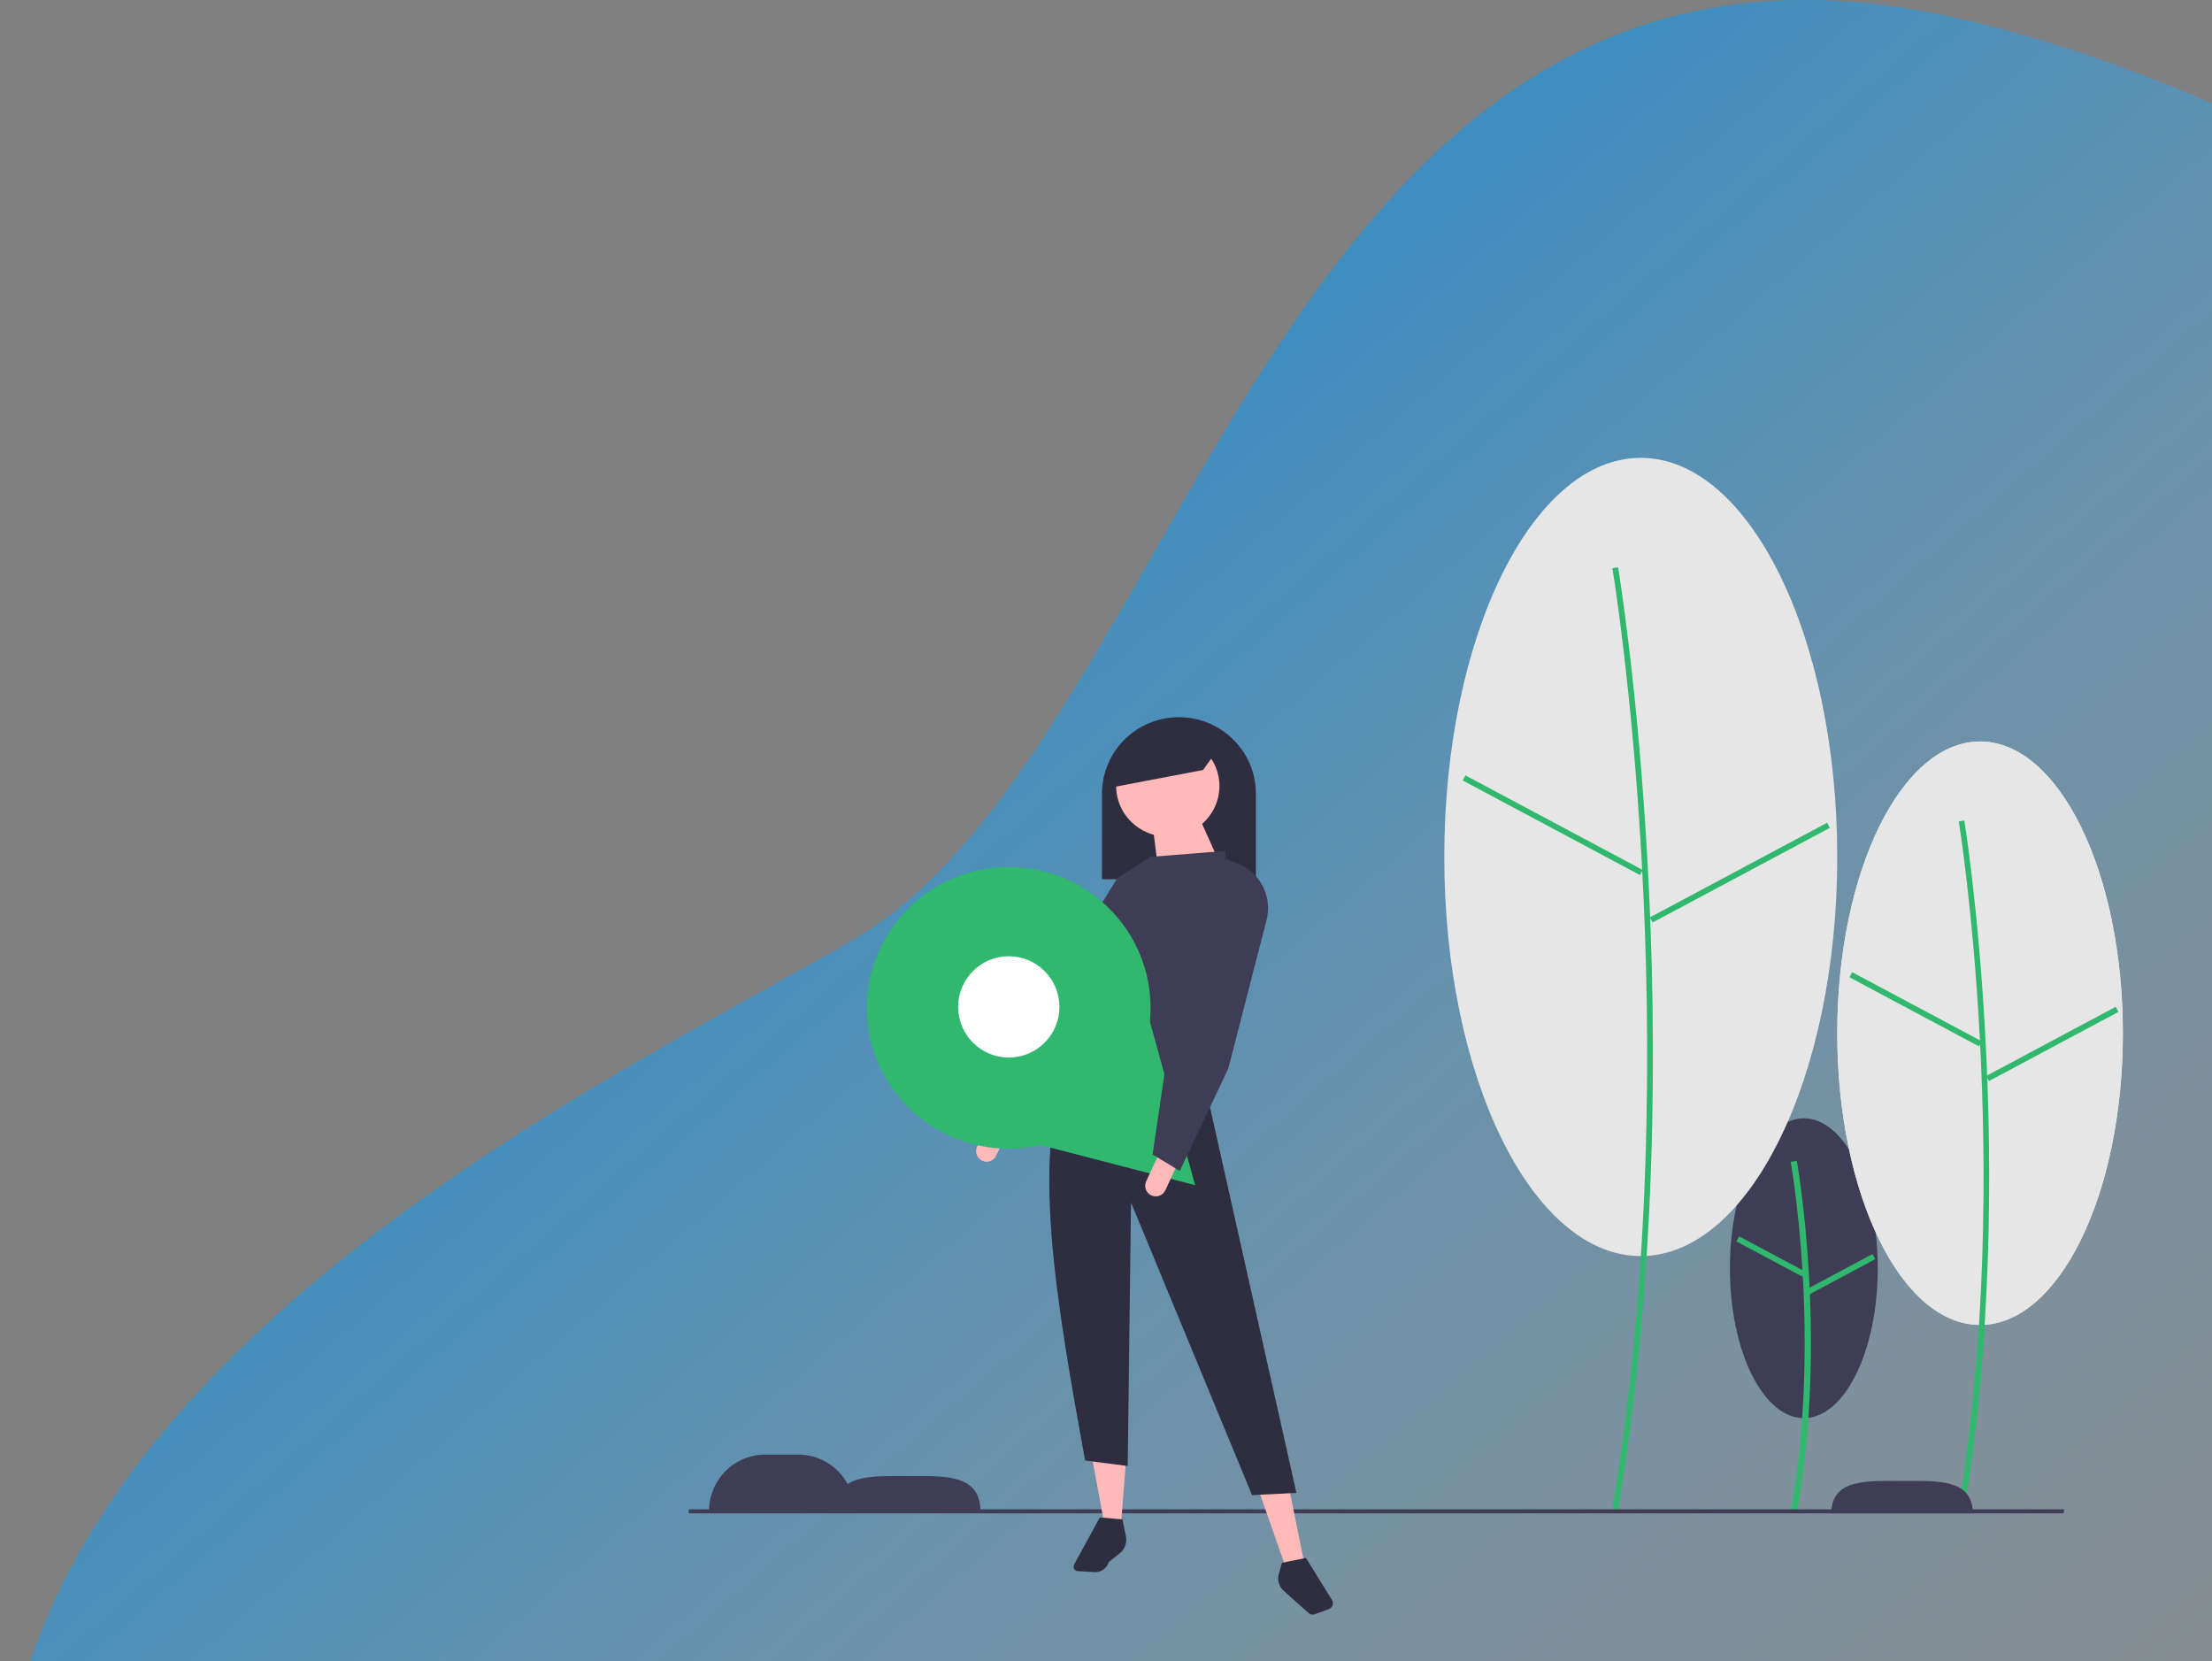 <svg width="1092" height="820" viewBox="0 0 1092 820" fill="none" xmlns="http://www.w3.org/2000/svg">
<rect x="0" y="0" width="1092" height="820" fill="#808080" stroke="none"/>
<path opacity="0.5" fill-rule="evenodd" clip-rule="evenodd" d="M1518.62 933H1.027C-18.188 708.207 236.933 566.555 375.54 489.596C393.546 479.599 409.586 470.693 422.802 462.839C480.734 428.411 523.691 353.229 569.378 273.271C653.548 125.961 746.983 -37.563 960.385 7.663C1148.01 47.529 1429.99 217.156 1536 470.921V892.385C1530.74 905.818 1524.95 919.357 1518.62 933Z" fill="url(#paint0_linear)"/>
<path d="M890.5 700C910.658 700 927 666.869 927 626C927 585.131 910.658 552 890.5 552C870.342 552 854 585.131 854 626C854 666.869 870.342 700 890.5 700Z" fill="#3F3D56"/>
<path d="M887.035 747C902.628 660.274 887.192 573.862 887.034 573L884.001 573.476C884.158 574.334 899.505 660.292 884 746.532L887.035 747Z" fill="#2FB86E"/>
<path d="M858.569 610.263L857.221 612.776L889.918 630.222L891.265 627.708L858.569 610.263Z" fill="#2FB86E"/>
<path d="M924.426 619.002L891.733 636.458L893.081 638.971L925.774 621.515L924.426 619.002Z" fill="#2FB86E"/>
<path d="M977.5 654C1016.44 654 1048 589.529 1048 510C1048 430.471 1016.44 366 977.5 366C938.564 366 907 430.471 907 510C907 589.529 938.564 654 977.5 654Z" fill="#E6E6E6"/>
<path d="M969.736 745C997.192 575.534 970.013 406.686 969.735 405L967.001 405.476C967.278 407.158 994.377 575.552 967 744.532L969.736 745Z" fill="#2FB86E"/>
<path d="M914.371 479.861L913.024 482.374L976.976 516.497L978.324 513.984L914.371 479.861Z" fill="#2FB86E"/>
<path d="M1044.47 496.954L980.526 531.095L981.874 533.608L1045.82 499.468L1044.47 496.954Z" fill="#2FB86E"/>
<path d="M977.5 654C1016.44 654 1048 589.529 1048 510C1048 430.471 1016.44 366 977.5 366C938.564 366 907 430.471 907 510C907 589.529 938.564 654 977.5 654Z" fill="#E6E6E6"/>
<path d="M969.736 745C997.192 575.534 970.013 406.686 969.735 405L967.001 405.476C967.278 407.158 994.377 575.552 967 744.532L969.736 745Z" fill="#2FB86E"/>
<path d="M914.371 479.861L913.024 482.374L976.976 516.497L978.324 513.984L914.371 479.861Z" fill="#2FB86E"/>
<path d="M1044.47 496.954L980.526 531.095L981.874 533.608L1045.82 499.468L1044.47 496.954Z" fill="#2FB86E"/>
<path d="M810 620C863.572 620 907 531.8 907 423C907 314.2 863.572 226 810 226C756.428 226 713 314.2 713 423C713 531.8 756.428 620 810 620Z" fill="#E6E6E6"/>
<path d="M798.804 745C837.3 513.23 799.193 282.305 798.803 280L796.001 280.476C796.389 282.777 834.415 513.248 796 744.532L798.804 745Z" fill="#2FB86E"/>
<path d="M723.45 382.726L722.102 385.239L809.616 431.934L810.963 429.42L723.45 382.726Z" fill="#2FB86E"/>
<path d="M901.974 406.117L814.473 452.835L815.822 455.348L903.323 408.63L901.974 406.117Z" fill="#2FB86E"/>
<path d="M1018.71 747H340V745H1019L1018.71 747Z" fill="#3F3D56"/>
<path d="M456.302 728.595H439.832C431.218 728.595 423.522 729.211 418.442 732.511C416.053 728.116 412.539 724.45 408.269 721.897C403.999 719.345 399.129 717.999 394.168 718H377.698C374.061 718 370.459 718.724 367.099 720.131C363.738 721.539 360.685 723.601 358.113 726.201C355.541 728.801 353.5 731.888 352.108 735.285C350.716 738.682 350 742.323 350 746V746H484V746C484 730.536 471.599 728.595 456.302 728.595Z" fill="#3F3D56"/>
<path d="M904 747H974C973.646 733.642 963.865 731 947.194 731H930.806C914.135 731 904.354 733.642 904 747Z" fill="#3F3D56"/>
<path d="M488.906 551.861L498.378 556.234L491.802 570.406C491.221 571.659 490.164 572.63 488.865 573.106C487.566 573.582 486.131 573.524 484.875 572.944C483.619 572.364 482.645 571.31 482.168 570.014C481.691 568.718 481.749 567.286 482.331 566.033L488.906 551.861Z" fill="#FFB9B9"/>
<path d="M582 354H582C592.078 354 601.744 357.98 608.87 365.065C615.996 372.15 620 381.758 620 391.778V434H544V391.778C544 381.758 548.004 372.15 555.13 365.065C562.256 357.98 571.922 354 582 354Z" fill="#2F2E41"/>
<path d="M553.356 753L545.044 751.522L539 719L556 719.364L553.356 753Z" fill="#FFB9B9"/>
<path d="M644 772.129L635.525 776L622 737.386L636.486 735L644 772.129Z" fill="#FFB9B9"/>
<path d="M640 736.88L618.102 738L558.348 593.551L556.718 723.637L535.708 720.919C520.895 639.964 508.638 568.049 527.914 523L593.236 528.198L640 736.88Z" fill="#2F2E41"/>
<path d="M540.371 775.989L532.038 775.525C531.672 775.504 531.317 775.388 531.007 775.187C530.697 774.986 530.442 774.706 530.266 774.375C530.089 774.043 529.998 773.671 530 773.293C530.002 772.915 530.098 772.544 530.278 772.215L542.962 749L554.1 749.957L555.819 758.234C556.139 759.772 556.033 761.372 555.514 762.85C554.994 764.329 554.083 765.627 552.883 766.597L547.421 771.012C546.94 772.526 545.989 773.834 544.715 774.734C543.44 775.634 541.914 776.075 540.371 775.989Z" fill="#2F2E41"/>
<path d="M656.047 794.263L648.924 796.835C648.449 797.006 647.941 797.045 647.448 796.948C646.955 796.85 646.494 796.62 646.112 796.279L633.713 785.238C632.566 784.217 631.731 782.866 631.309 781.351C630.887 779.836 630.898 778.224 631.34 776.715L632.897 771.4L644.702 769L657.533 789.733C657.772 790.12 657.925 790.56 657.978 791.018C658.032 791.477 657.986 791.942 657.842 792.379C657.699 792.815 657.463 793.212 657.152 793.539C656.841 793.865 656.463 794.113 656.047 794.263Z" fill="#2F2E41"/>
<path d="M576.5 413C590.583 413 602 401.807 602 388C602 374.193 590.583 363 576.5 363C562.417 363 551 374.193 551 388C551 401.807 562.417 413 576.5 413Z" fill="#FFB9B9"/>
<path d="M602 425.75L572 431L569 407L592.25 404L602 425.75Z" fill="#FFB9B9"/>
<path d="M602.009 536L525 528.564C528.776 487.701 541.432 451.662 567.617 422.974L605 420L602.009 536Z" fill="#3F3D56"/>
<path d="M499.68 559L484 553.784L511.059 499.187L551.573 433.432L568 423L531.655 504.286L499.68 559Z" fill="#3F3D56"/>
<path d="M593.919 380.077L547 389L554.568 365.949L581.811 360L603 367.436L593.919 380.077Z" fill="#2F2E41"/>
<path d="M498 567C536.66 567 568 535.884 568 497.5C568 459.116 536.66 428 498 428C459.34 428 428 459.116 428 497.5C428 535.884 459.34 567 498 567Z" fill="#2FB86E"/>
<path d="M590 585L547.5 573.981L505 562.962L535.875 531.981L566.751 501L578.375 543L590 585Z" fill="#2FB86E"/>
<path d="M498 522C511.807 522 523 510.807 523 497C523 483.193 511.807 472 498 472C484.193 472 473 483.193 473 497C473 510.807 484.193 522 498 522Z" fill="white"/>
<path d="M572.4 568.965L581.872 573.338L575.296 587.51C574.715 588.763 573.659 589.734 572.359 590.21C571.06 590.686 569.625 590.628 568.369 590.048C567.113 589.468 566.139 588.414 565.662 587.118C565.185 585.822 565.244 584.39 565.825 583.137L572.4 568.965Z" fill="#FFB9B9"/>
<path d="M582.423 578L569 569.836L576.039 522.156L605.168 424L610.701 426.105C616.157 428.181 620.656 432.182 623.34 437.346C626.023 442.509 626.705 448.475 625.255 454.107L606.377 527.413L582.423 578Z" fill="#3F3D56"/>
<defs>
<linearGradient id="paint0_linear" x1="645.723" y1="162.658" x2="1396.45" y2="1026.85" gradientUnits="userSpaceOnUse">
<stop stop-color="#009CFF"/>
<stop offset="1" stop-color="#E6E6E6" stop-opacity="0"/>
</linearGradient>
</defs>
</svg>
